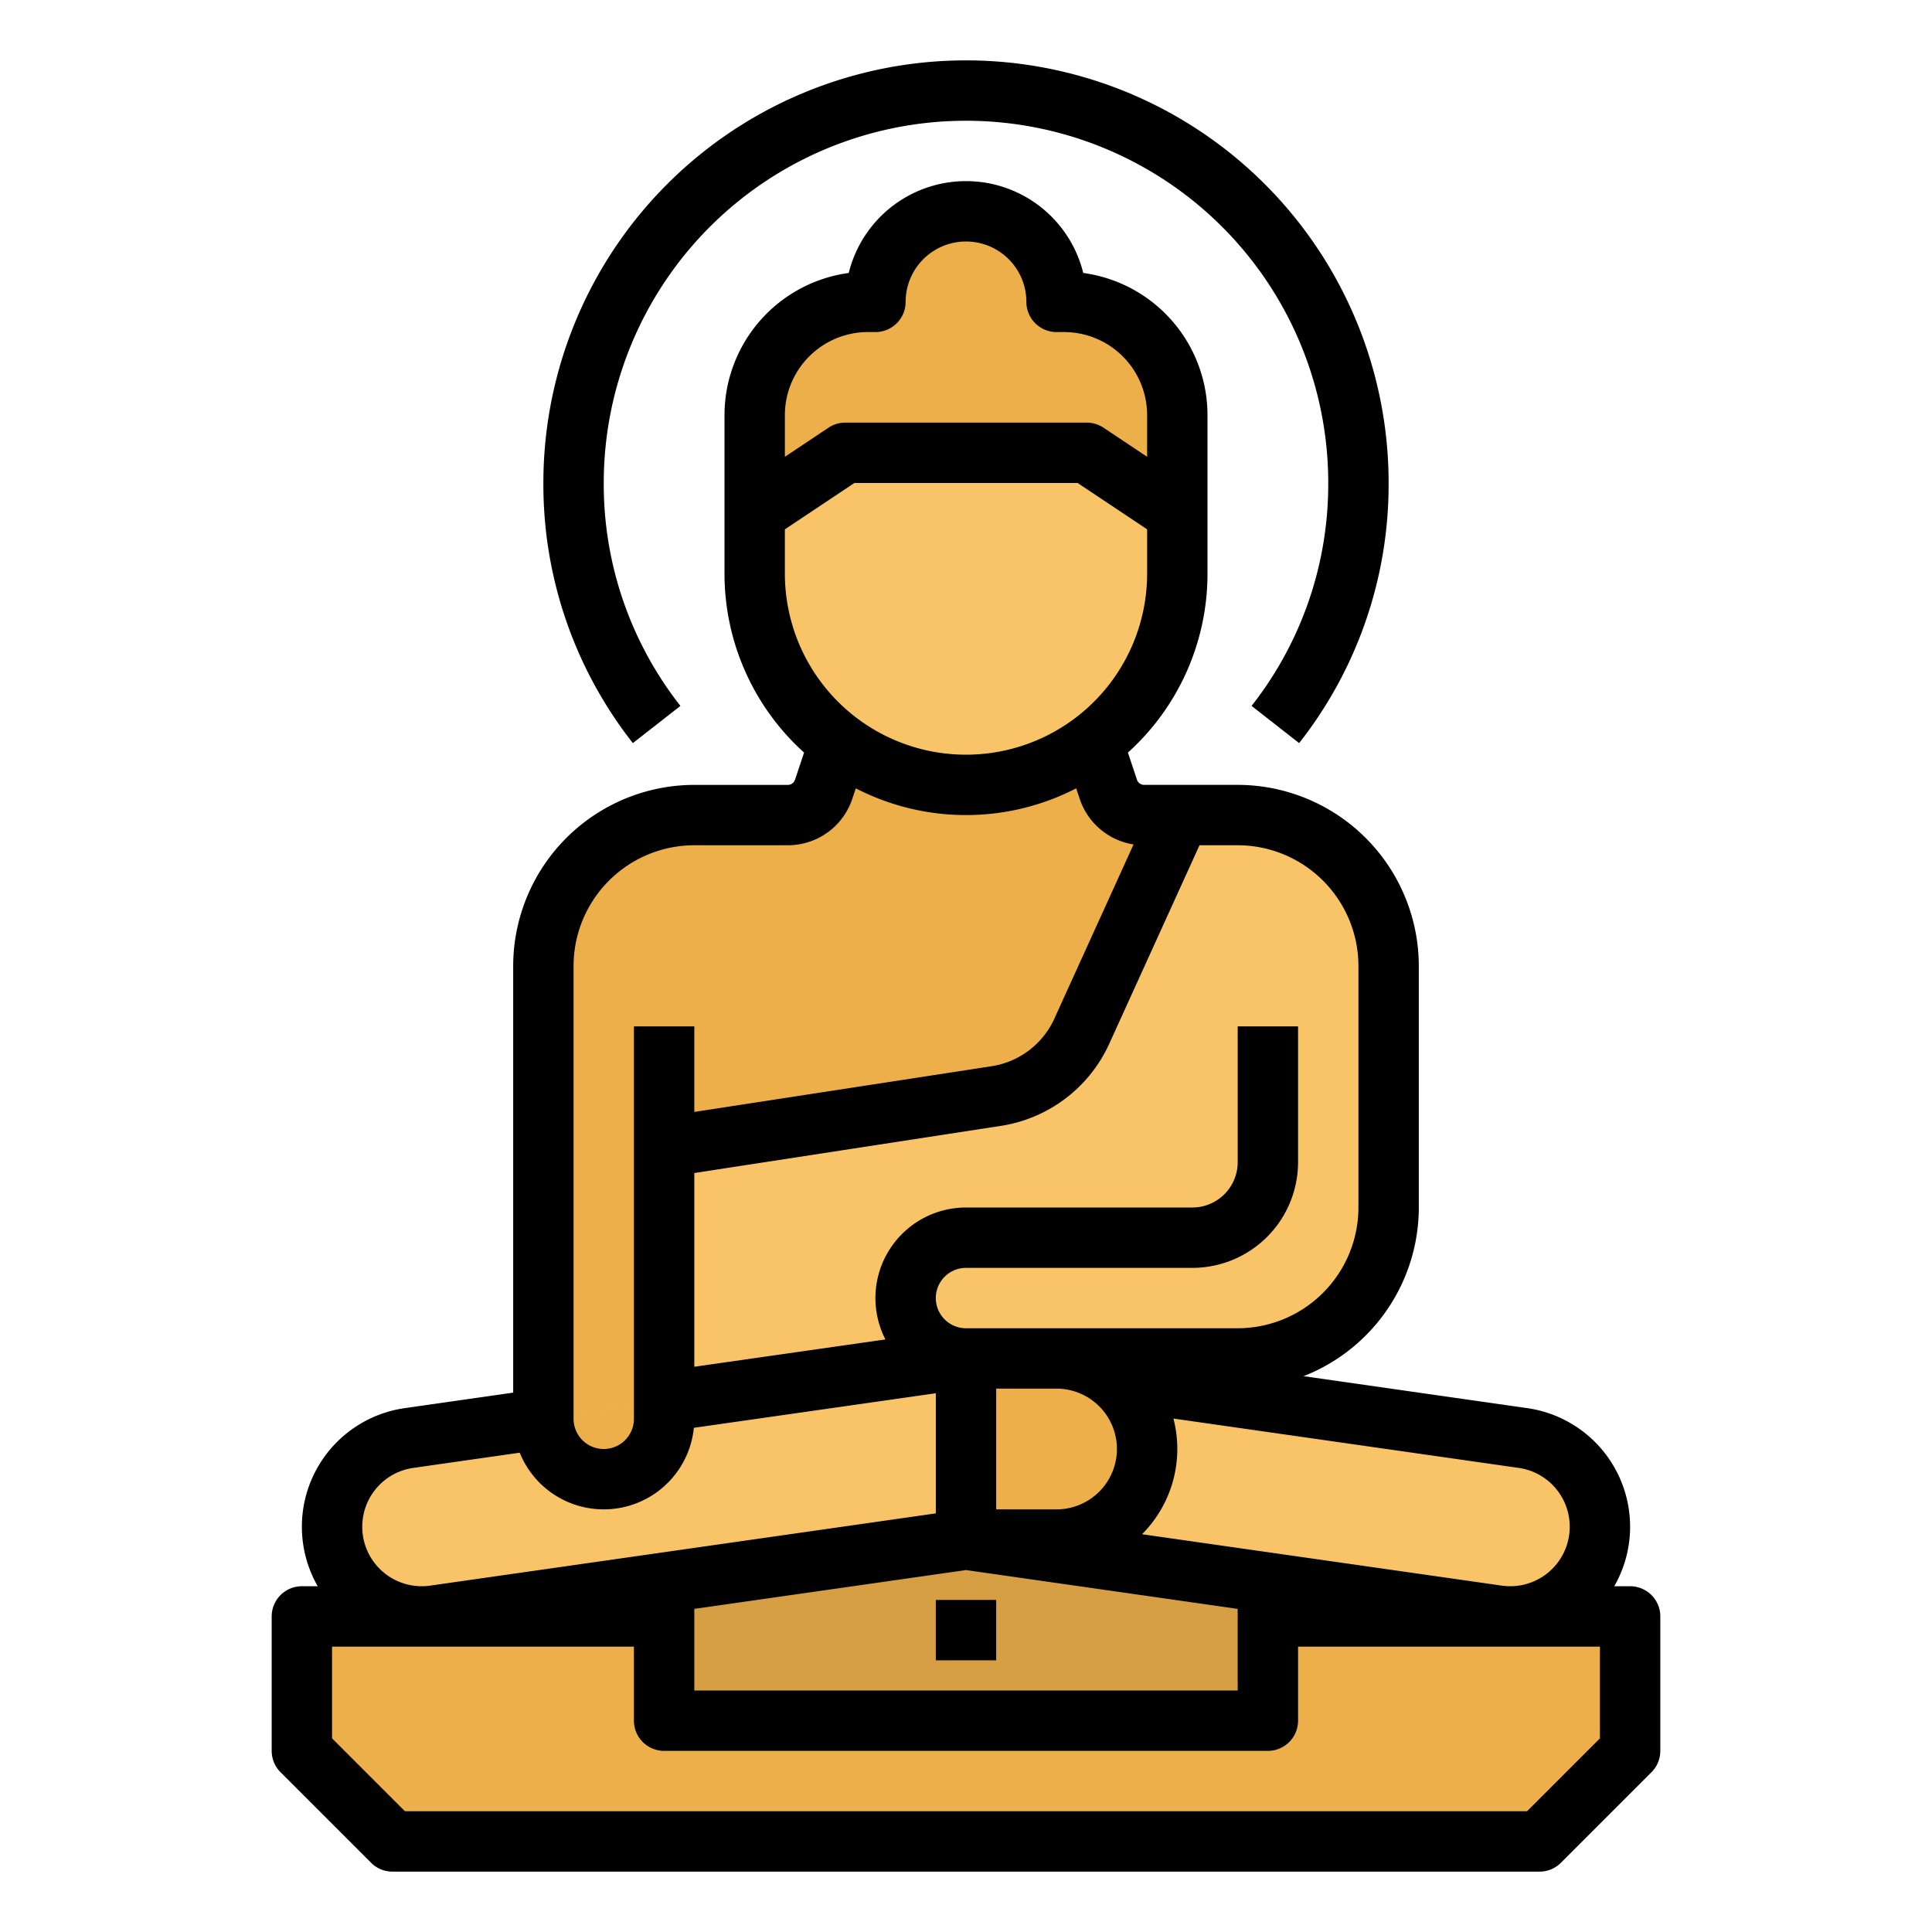 <svg id="FillOutline" height="512" viewBox="0 0 512 512" width="512" xmlns="http://www.w3.org/2000/svg"><path d="m112 408h288v56h-288z" fill="#d69f44"/><path d="m368 256v64a40 40 0 0 1 -40 40h-72v16h-80a16 16 0 1 1 -32 0v-120a40 40 0 0 1 40-40h24.79a9.991 9.991 0 0 0 9.49-6.84l5.72-17.16h64l5.72 17.16a9.991 9.991 0 0 0 9.49 6.84h24.79a40 40 0 0 1 40 40z" fill="#ecaf4a"/><path d="m176 376v-72l104-16 32.73-72h15.27a40 40 0 0 1 40 40v64a40 40 0 0 1 -40 40v16z" fill="#f9c468"/><path d="m282 80h-2a24 24 0 0 0 -48 0h-2a30 30 0 0 0 -30 30v42a56 56 0 0 0 56 56 56 56 0 0 0 56-56v-42a30 30 0 0 0 -30-30z" fill="#f9c468"/><path d="m176 456h160v-27.63h96v35.63l-24 24h-304l-24-24v-35.63h96z" fill="#ecaf4a"/><path d="m282 80h-2a24 24 0 0 0 -48 0h-2a30 30 0 0 0 -30 30v26l24-16h64l24 16v-26a30 30 0 0 0 -30-30z" fill="#ecaf4a"/><path d="m256 360v48l-140.88 20.13a23.759 23.759 0 1 1 -6.72-47.04l35.6-5.09 32-4.57z" fill="#f9c468"/><path d="m256 408 140.881 20.126a23.759 23.759 0 0 0 27.119-23.52 23.758 23.758 0 0 0 -20.4-23.52l-147.6-21.086z" fill="#f9c468"/><path d="m256 408h24a24 24 0 0 0 24-24 24 24 0 0 0 -24-24h-24z" fill="#ecaf4a"/><path d="m176 371.43v4.57a16 16 0 0 1 -32 0z" fill="#ecaf4a"/><path d="m180.321 187.073a95.04 95.04 0 0 1 -20.321-59.073 96 96 0 0 1 192 0 95.04 95.04 0 0 1 -20.321 59.073l12.605 9.855a110.9 110.9 0 0 0 23.716-68.928 112 112 0 0 0 -224 0 110.9 110.9 0 0 0 23.716 68.928z"/><path d="m432 420.37h-4.2a31.746 31.746 0 0 0 -23.071-47.2l-59.269-8.47a48.066 48.066 0 0 0 30.54-44.7v-64a48.054 48.054 0 0 0 -48-48h-24.79a2 2 0 0 1 -1.9-1.37l-2.4-7.191a63.85 63.85 0 0 0 21.09-47.439v-42a38.06 38.06 0 0 0 -32.927-37.663 32.005 32.005 0 0 0 -62.146 0 38.06 38.06 0 0 0 -32.927 37.663v42a63.85 63.85 0 0 0 21.088 47.439l-2.4 7.2a2 2 0 0 1 -1.9 1.365h-24.788a48.054 48.054 0 0 0 -48 48v113.058l-28.722 4.107a31.741 31.741 0 0 0 -23.08 47.2h-4.198a8 8 0 0 0 -8 8v35.631a8 8 0 0 0 2.343 5.657l24 24a8 8 0 0 0 5.657 2.343h304a8 8 0 0 0 5.657-2.343l24-24a8 8 0 0 0 2.343-5.657v-35.63a8 8 0 0 0 -8-8zm-248 6 72-10.288 72 10.288v21.63h-144zm112-42.37a16.019 16.019 0 0 1 -16 16h-16v-32h16a16.019 16.019 0 0 1 16 16zm116.15 10.286a15.763 15.763 0 0 1 -14.138 25.924l-95.364-13.626a31.972 31.972 0 0 0 8.32-30.653l91.51 13.08a15.709 15.709 0 0 1 9.672 5.275zm-52.15-138.286v64a32.036 32.036 0 0 1 -32 32h-72a8 8 0 0 1 0-16h60a28.032 28.032 0 0 0 28-28v-36h-16v36a12.013 12.013 0 0 1 -12 12h-60a24.011 24.011 0 0 0 -21.353 34.97l-50.647 7.236v-51.342l81.177-12.487a37.88 37.88 0 0 0 28.815-21.836l23.889-52.541h10.119a32.036 32.036 0 0 1 32 32zm-130-168h2a8 8 0 0 0 8-8 16 16 0 0 1 32 0 8 8 0 0 0 8 8h2a22.025 22.025 0 0 1 22 22v11.052l-11.562-7.708a8 8 0 0 0 -4.438-1.344h-64a8 8 0 0 0 -4.438 1.344l-11.562 7.708v-11.052a22.025 22.025 0 0 1 22-22zm-22 64v-11.719l18.422-12.281h59.156l18.422 12.281v11.719a48 48 0 0 1 -96 0zm-56 104a32.036 32.036 0 0 1 32-32h24.79a17.973 17.973 0 0 0 17.08-12.31l.924-2.772a63.763 63.763 0 0 0 58.412 0l.923 2.767a17.967 17.967 0 0 0 14.276 12.1l-20.978 46.14a21.934 21.934 0 0 1 -16.683 12.643l-78.744 12.107v-22.675h-16v104a8 8 0 1 1 -16 0zm-52.145 138.279a15.719 15.719 0 0 1 9.677-5.27l28.2-4.032a24.006 24.006 0 0 0 46.148-6.592l64.12-9.161v31.838l-134.009 19.148a15.762 15.762 0 0 1 -14.136-25.931zm324.145 66.407-19.313 19.314h-297.374l-19.313-19.314v-24.316h80v19.63a8 8 0 0 0 8 8h160a8 8 0 0 0 8-8v-19.63h80z"/><path d="m248 424h16v16h-16z"/></svg>